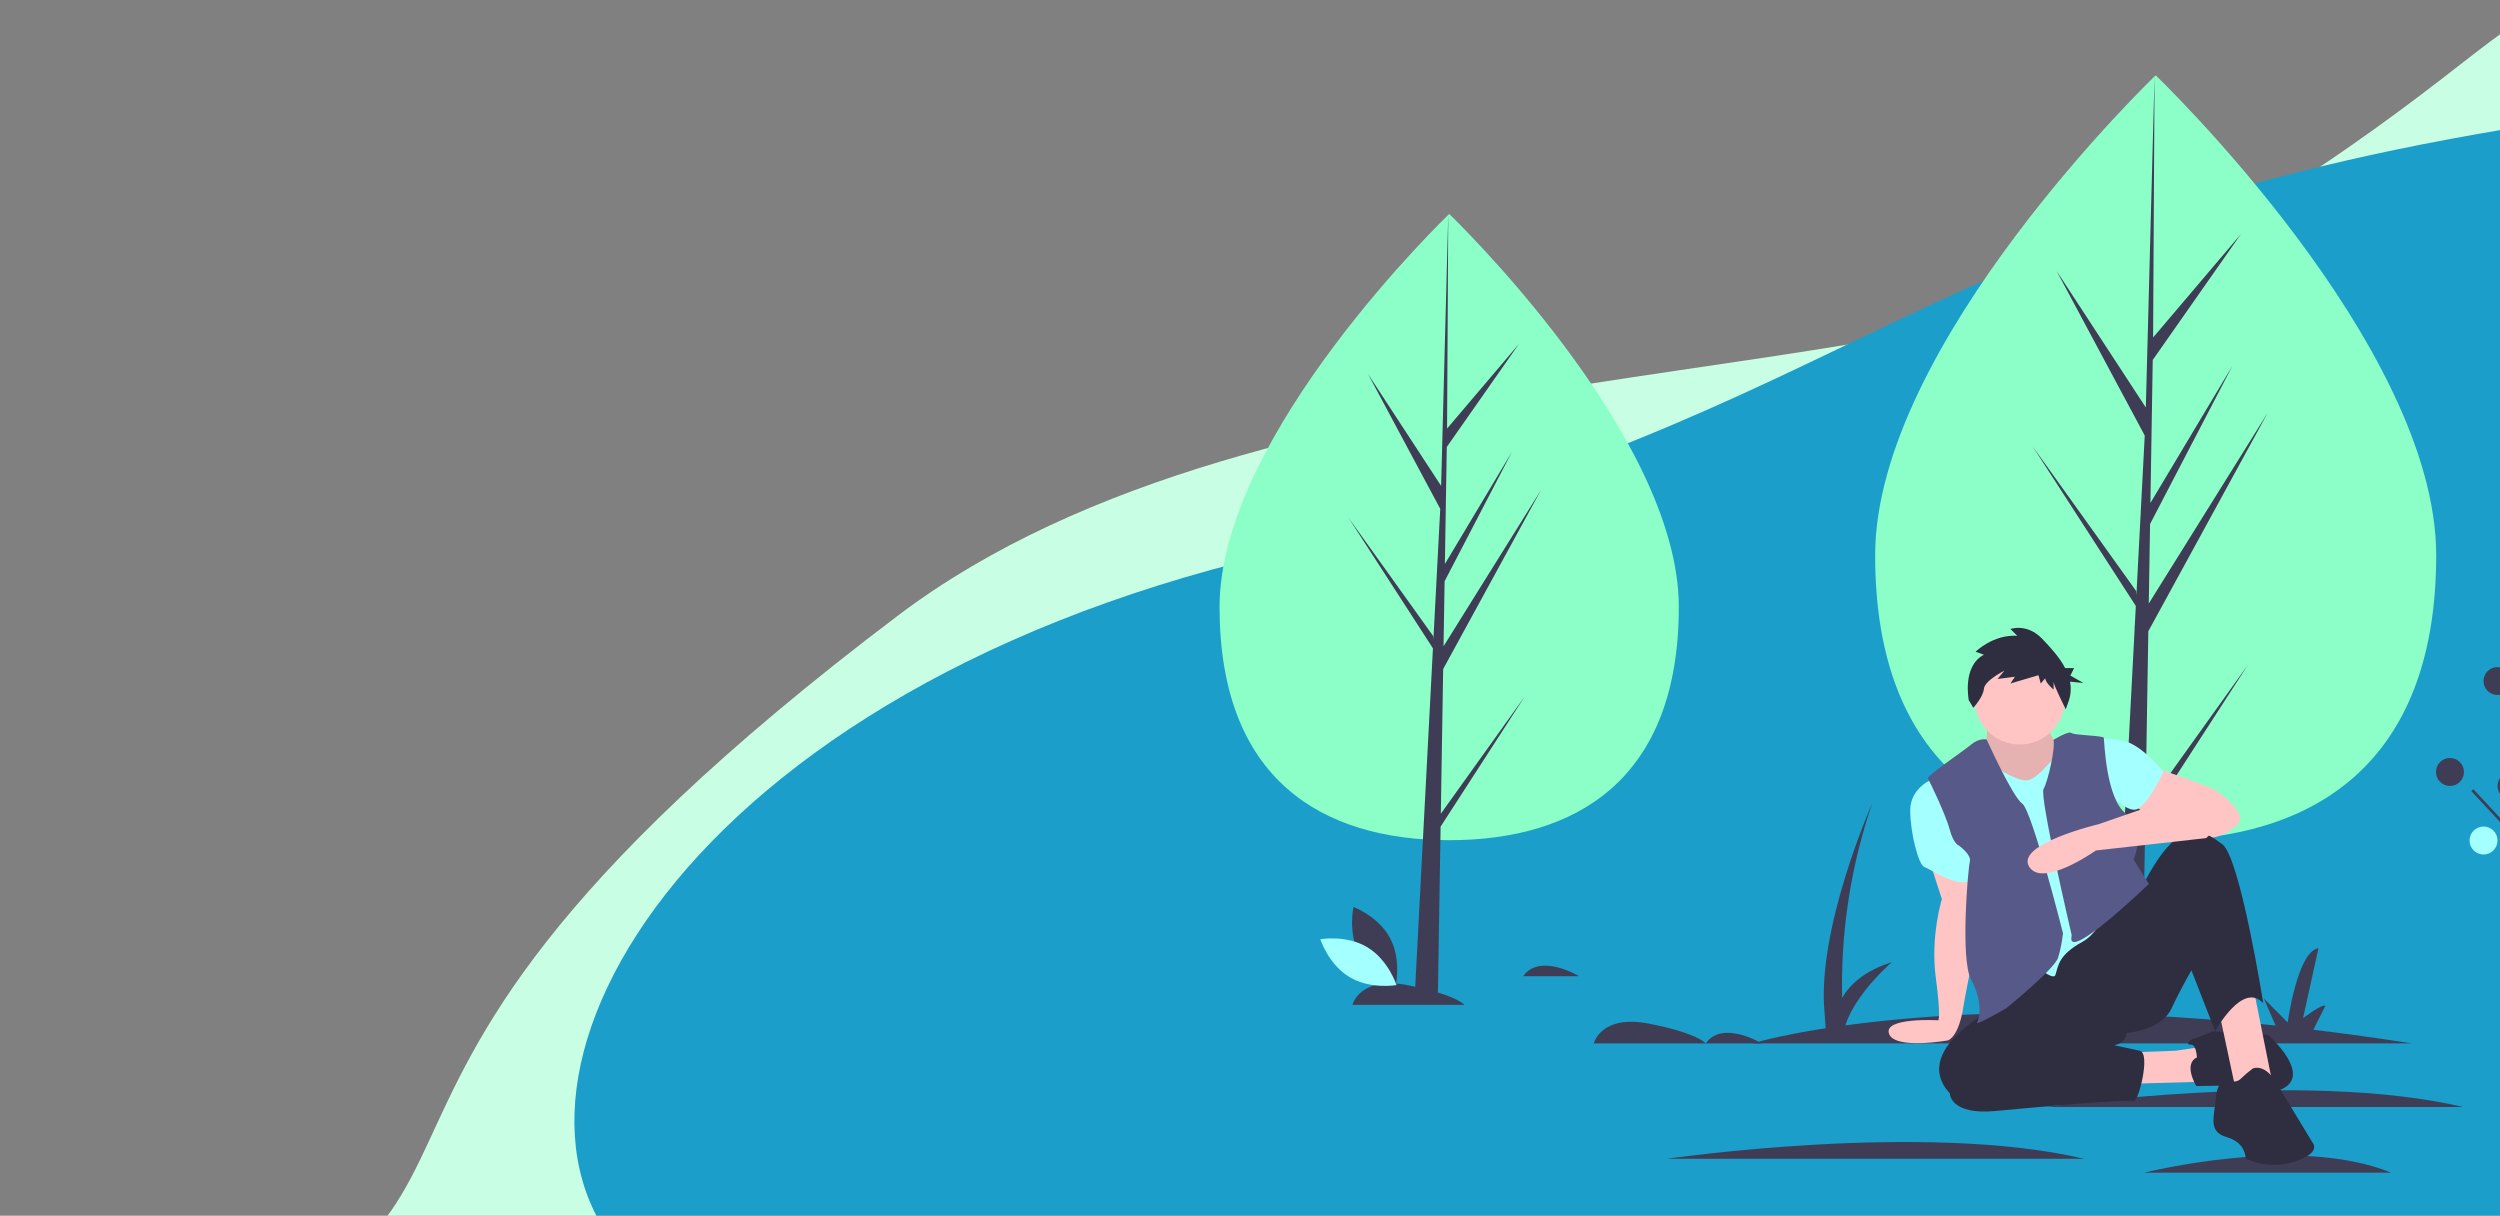 <svg width="1787" height="869" viewBox="0 0 1787 869" fill="none" xmlns="http://www.w3.org/2000/svg">
<rect x="0" y="0" width="1787" height="869" fill="#808080" stroke="none"/>
<path d="M1574.25 172.386C1906.53 -26.049 1733.75 -42.614 2081.75 68.886C2151.91 199.386 2109.85 312.422 2114.25 342.822C2119.75 380.822 2108.75 807.322 2003.75 988.322C1898.75 1169.32 1841.75 1009.82 1574.25 969.322C1306.75 928.822 790.747 985.822 523.247 1026.32C255.747 1066.82 -102.377 1024.56 27.5 989.5C466.5 871 127.526 828.5 642.026 439.886C907.093 239.675 1379.89 288.459 1574.25 172.386Z" fill="#C8FFE4"/>
<path d="M906.748 396.822C1343.75 293.322 1361.03 155.886 1835.03 85.386C2151.53 38.312 2109.75 679.822 1950.25 843.322C1790.75 1006.82 1684.75 1090.82 1076.25 980.322C926.382 953.107 634.248 1061.32 458.748 909.822C324.533 793.962 469.748 500.322 906.748 396.822Z" fill="#1C9ECA"/>
<g clip-path="url(#clip0)">
<path d="M1139.23 745.802C1139.23 745.802 1144.23 724.802 1179.23 731.802C1214.23 738.802 1219.23 745.802 1219.23 745.802H1139.23Z" fill="#3F3D56"/>
<path d="M966.731 718.302C966.731 718.302 971.731 697.302 1006.73 704.302C1041.73 711.302 1046.73 718.302 1046.73 718.302H966.731Z" fill="#3F3D56"/>
<path d="M1259.23 745.802C1259.23 745.802 1231.23 728.802 1219.23 745.802H1259.23Z" fill="#3F3D56"/>
<path d="M1128.73 697.802C1128.73 697.802 1100.73 680.802 1088.73 697.802H1128.73Z" fill="#3F3D56"/>
<path d="M971.656 682.182C979.992 697.642 997.685 704.279 997.685 704.279C997.685 704.279 1001.86 685.85 993.525 670.39C985.189 654.93 967.497 648.294 967.497 648.294C967.497 648.294 963.32 666.723 971.656 682.182Z" fill="#3F3D56"/>
<path d="M977.386 677.096C992.436 686.151 998.232 704.136 998.232 704.136C998.232 704.136 979.628 707.44 964.577 698.386C949.527 689.331 943.731 671.346 943.731 671.346C943.731 671.346 962.336 668.041 977.386 677.096Z" fill="#A4FFFF"/>
<path d="M1723.73 745.802C1699.41 741.995 1676.03 738.757 1653.59 736.087L1662.23 718.802C1659.23 717.802 1646.23 727.802 1646.23 727.802L1657.23 677.802C1642.23 679.802 1635.23 730.802 1635.23 730.802L1618.23 713.802L1626.6 733.049C1557.92 725.832 1498.65 723.58 1448.83 724.096L1456.23 709.302C1453.23 708.302 1440.23 718.302 1440.23 718.302L1451.23 668.302C1436.23 670.302 1429.23 721.302 1429.23 721.302L1412.23 704.302L1421.09 724.687C1386.97 725.679 1352.92 728.421 1319.07 732.903C1326.45 709.908 1352.23 687.802 1352.23 687.802C1332.41 693.968 1322.1 704.014 1316.76 713.326C1315.68 666.082 1322.95 619.019 1338.23 574.302C1338.23 574.302 1298.23 664.302 1304.23 724.302L1304.99 734.96C1270.19 740.388 1252.73 745.802 1252.73 745.802H1723.73Z" fill="#3F3D56"/>
<path d="M1462.73 791.302C1462.73 791.302 1646.73 764.302 1760.73 791.302H1462.73Z" fill="#3F3D56"/>
<path d="M1191.73 828.302C1191.73 828.302 1375.73 801.302 1489.73 828.302H1191.73Z" fill="#3F3D56"/>
<path d="M1532.73 838.229C1532.73 838.229 1641.71 810.59 1709.23 838.229H1532.73Z" fill="#3F3D56"/>
<path d="M1767.96 564.12L1766.5 565.483L1833.5 637.483L1834.96 636.12L1767.96 564.12Z" fill="#3F3D56"/>
<path d="M1751.23 561.802C1756.75 561.802 1761.23 557.324 1761.23 551.802C1761.23 546.279 1756.75 541.802 1751.23 541.802C1745.71 541.802 1741.23 546.279 1741.23 551.802C1741.23 557.324 1745.71 561.802 1751.23 561.802Z" fill="#3F3D56"/>
<path d="M1795.23 571.801C1800.75 571.801 1805.23 567.324 1805.23 561.802C1805.23 556.279 1800.75 551.802 1795.23 551.802C1789.71 551.802 1785.23 556.279 1785.23 561.802C1785.23 567.324 1789.71 571.801 1795.23 571.801Z" fill="#3F3D56"/>
<path d="M1775.23 610.801C1780.75 610.801 1785.23 606.324 1785.23 600.801C1785.23 595.279 1780.75 590.801 1775.23 590.801C1769.71 590.801 1765.23 595.279 1765.23 600.801C1765.23 606.324 1769.71 610.801 1775.23 610.801Z" fill="#A4FFFF"/>
<path d="M1785.23 496.802C1790.75 496.802 1795.23 492.324 1795.23 486.802C1795.23 481.279 1790.75 476.802 1785.23 476.802C1779.71 476.802 1775.23 481.279 1775.23 486.802C1775.23 492.324 1779.71 496.802 1785.23 496.802Z" fill="#3F3D56"/>
<path d="M1200.01 433.794C1200.01 557.404 1126.53 600.564 1035.88 600.564C945.232 600.564 871.747 557.404 871.747 433.794C871.747 310.184 1035.88 152.933 1035.88 152.933C1035.88 152.933 1200.01 310.184 1200.01 433.794Z" fill="#8CFFC8"/>
<path d="M1029.9 581.656L1031.58 478.206L1101.54 350.223L1031.84 461.977L1032.6 415.462L1080.81 322.867L1032.8 403.152L1034.16 319.492L1085.79 245.775L1034.37 306.337L1035.22 152.933L1029.89 356.011L1030.32 347.634L977.832 267.287L1029.48 363.716L1024.59 457.15L1024.45 454.67L963.932 370.117L1024.26 463.431L1023.65 475.116L1023.54 475.292L1023.59 476.251L1011.18 713.301H1027.76L1029.75 590.86L1089.93 497.775L1029.9 581.656Z" fill="#3F3D56"/>
<path d="M1741.39 396.944C1741.39 547.956 1651.62 600.683 1540.88 600.683C1430.14 600.683 1340.36 547.956 1340.36 396.944C1340.36 245.933 1540.88 53.822 1540.88 53.822C1540.88 53.822 1741.39 245.933 1741.39 396.944Z" fill="#8CFFC8"/>
<path d="M1533.57 577.584L1535.63 451.201L1621.09 294.847L1535.95 431.375L1536.87 374.548L1595.78 261.428L1537.12 359.51L1538.78 257.304L1601.85 167.246L1539.04 241.232L1540.08 53.822L1533.56 301.919L1534.09 291.684L1469.97 193.527L1533.06 311.331L1527.09 425.477L1526.91 422.448L1452.98 319.152L1526.69 433.151L1525.94 447.426L1525.81 447.641L1525.87 448.813L1510.71 738.412H1530.96L1533.39 588.828L1606.91 475.108L1533.57 577.584Z" fill="#3F3D56"/>
<path d="M1538.16 547.869C1538.16 547.869 1579.93 562.227 1584.28 565.273C1588.63 568.319 1608.21 582.677 1598.64 590.074C1589.07 597.471 1581.24 602.257 1562.53 596.6C1543.82 590.944 1522.93 573.54 1522.93 573.54L1538.16 547.869Z" fill="#FFC4C4"/>
<path d="M1420.25 516.107C1420.25 516.107 1420.68 533.076 1418.94 534.816C1417.2 536.556 1439.83 587.898 1464.63 565.273C1489.43 542.648 1470.29 533.511 1470.29 533.511C1470.29 533.511 1461.15 516.542 1461.58 514.801C1462.02 513.061 1421.12 514.801 1421.12 514.801L1420.25 516.107Z" fill="#FFC4C4"/>
<path d="M1378.91 614.439L1388.05 642.721C1388.05 642.721 1379.78 669.262 1383.7 698.849C1387.62 728.436 1385.44 729.306 1385.44 729.306C1385.44 729.306 1346.32 727.054 1350.23 738.802C1354.15 750.549 1392.4 743.665 1392.4 743.665C1392.4 743.665 1399.75 741.686 1403.23 720.802C1406.71 699.917 1415.46 659.69 1415.46 659.69L1407.23 621.715L1378.91 614.439Z" fill="#FFC4C4"/>
<path d="M1381.96 556.571C1381.96 556.571 1365.43 562.662 1365.43 579.196C1365.43 595.73 1371.52 618.355 1375.43 619.661C1379.35 620.966 1405.46 638.805 1410.24 626.187C1415.03 613.569 1381.96 556.571 1381.96 556.571Z" fill="#A4FFFF"/>
<path d="M1520.32 752.367L1555.13 751.062L1581.67 747.146L1573.84 773.252L1509.45 774.992L1520.32 752.367Z" fill="#FFC4C4"/>
<path d="M1570.36 755.847C1570.36 755.847 1569.92 746.275 1566.01 746.71C1562.09 747.145 1564.7 743.23 1568.18 742.359C1571.66 741.489 1581.67 737.138 1581.67 737.138L1621.27 739.749C1621.27 739.749 1646.94 762.374 1636.49 774.557C1626.05 786.74 1599.08 775.862 1599.08 775.862L1569.92 776.297C1569.92 776.297 1560.35 760.634 1570.36 755.847Z" fill="#2F2E41"/>
<path d="M1586.02 722.345L1598.64 781.519L1624.75 776.298L1609.95 702.33L1594.29 694.063L1586.02 722.345Z" fill="#FFC4C4"/>
<path d="M1435.91 714.948C1435.91 714.948 1362.82 748.016 1393.71 781.518C1393.71 781.518 1393.71 797.182 1426.34 794.136C1458.97 791.091 1522.06 785.434 1525.11 787.175C1528.15 788.915 1537.73 752.802 1529.46 751.061C1521.19 749.321 1511.19 747.145 1511.19 747.145C1511.19 747.145 1519.89 745.84 1519.89 738.443C1519.89 738.443 1544.69 736.703 1552.09 721.039C1559.48 705.376 1566.44 693.628 1566.44 693.628L1583.41 737.138C1583.41 737.138 1602.99 701.025 1617.79 717.123C1617.79 717.123 1601.25 613.134 1588.63 603.562C1576.02 593.99 1567.31 590.944 1555.57 599.646C1543.82 608.348 1532.94 630.538 1532.94 630.538L1435.91 714.948Z" fill="#2F2E41"/>
<path d="M1610.39 763.679C1607.35 765.974 1604.44 768.443 1601.69 771.076C1598.21 774.557 1593.42 772.816 1592.98 771.076C1592.55 769.336 1584.72 772.381 1583.85 784.999C1582.98 797.617 1577.76 808.93 1591.68 812.846C1605.6 816.762 1605.17 828.074 1605.17 828.074C1616.18 833.359 1628.83 834.14 1640.41 830.25C1659.99 823.723 1653.03 816.762 1653.03 816.762L1626.92 773.687C1626.92 773.687 1619.96 760.634 1610.39 763.679Z" fill="#2F2E41"/>
<path d="M1496.39 528.724C1496.39 528.724 1512.93 525.679 1524.67 532.205C1536.42 538.732 1546.43 551.785 1546.43 551.785C1546.43 551.785 1535.55 574.845 1527.72 578.326C1519.89 581.807 1505.53 564.403 1505.53 564.403L1496.39 528.724Z" fill="#A4FFFF"/>
<path opacity="0.1" d="M1420.25 516.107C1420.25 516.107 1420.68 533.076 1418.94 534.816C1417.2 536.556 1439.83 587.898 1464.63 565.273C1489.43 542.648 1470.29 533.511 1470.29 533.511C1470.29 533.511 1461.15 516.542 1461.58 514.801C1462.02 513.061 1421.12 514.801 1421.12 514.801L1420.25 516.107Z" fill="black"/>
<path d="M1427.21 548.739C1427.21 548.739 1443.74 560.052 1450.71 557.441C1457.67 554.83 1466.37 543.518 1467.24 542.648C1468.11 541.777 1512.49 630.973 1512.49 630.973C1512.49 630.973 1505.96 663.606 1488.56 673.178C1471.16 682.75 1471.37 690.365 1469.2 696.891C1467.02 703.418 1438.96 676.224 1438.96 676.224L1421.12 600.516V554.395L1427.21 548.739Z" fill="#A4FFFF"/>
<path d="M1420.03 528.507C1420.03 528.507 1414.59 527.419 1408.94 532.205C1403.28 536.991 1376.74 554.831 1378.04 556.571C1379.35 558.311 1391.1 583.112 1393.71 593.12C1396.32 603.127 1400.23 604.432 1400.23 604.432C1400.23 604.432 1409.37 610.959 1408.07 615.745C1406.76 620.531 1401.1 685.796 1408.94 700.154C1416.77 714.513 1415.46 727.131 1413.29 730.612C1411.11 734.092 1434.17 720.604 1434.17 720.604C1434.17 720.604 1468.55 692.758 1471.16 684.491C1472.84 678.808 1474.01 672.982 1474.64 667.087C1474.64 667.087 1452.45 579.196 1445.49 574.41C1438.52 569.624 1420.03 528.507 1420.03 528.507Z" fill="#575A89"/>
<path d="M1467.83 528.851C1467.83 528.851 1478.55 522.198 1480.73 523.938C1482.9 525.679 1503.35 525.679 1503.79 527.419C1504.22 529.16 1505.09 570.929 1519.89 581.807C1534.68 592.684 1525.11 614.439 1525.11 614.439L1535.99 631.843C1535.99 631.843 1476.81 688.837 1480.73 669.262C1480.95 668.174 1480.73 667.957 1480.73 667.957C1480.73 667.957 1457.67 569.189 1460.71 563.968C1463.76 558.746 1469.29 535.069 1467.83 528.851Z" fill="#575A89"/>
<path d="M1559.05 568.754L1499.87 589.204C1499.87 589.204 1441.13 603.127 1450.27 619.226C1459.41 635.324 1498.13 607.913 1498.13 607.913L1576.93 599.084C1576.93 599.084 1608.21 572.67 1559.05 568.754Z" fill="#FFC4C4"/>
<path d="M1443.74 532.205C1461.53 532.205 1475.94 517.79 1475.94 500.008C1475.94 482.226 1461.53 467.81 1443.74 467.81C1425.96 467.81 1411.55 482.226 1411.55 500.008C1411.55 517.79 1425.96 532.205 1443.74 532.205Z" fill="#FFC4C4"/>
<path d="M1418.1 468.009L1412.15 465.843C1412.15 465.843 1424.6 453.39 1441.93 454.473L1437.05 449.6C1437.05 449.6 1448.97 445.269 1459.79 456.639C1465.49 462.616 1472.07 469.642 1476.18 477.556H1482.56L1479.9 482.88L1489.21 488.204L1479.65 487.248C1480.56 491.845 1480.24 496.598 1478.75 501.037L1476.58 506.993C1476.58 506.993 1467.92 489.667 1467.92 487.501V492.915C1467.92 492.915 1461.96 488.042 1461.96 484.794L1458.71 488.584L1457.09 482.628L1437.05 488.584L1440.3 483.711L1427.85 485.335L1432.72 479.379C1432.72 479.379 1418.65 486.418 1418.1 492.374C1417.56 498.33 1410.52 505.91 1410.52 505.91L1407.28 500.496C1407.28 500.496 1402.4 476.131 1418.1 468.009Z" fill="#2F2E41"/>
</g>
<defs>
<clipPath id="clip0">
<rect width="1038.48" height="784.406" fill="white" transform="translate(871.747 53.822)"/>
</clipPath>
</defs>
</svg>
